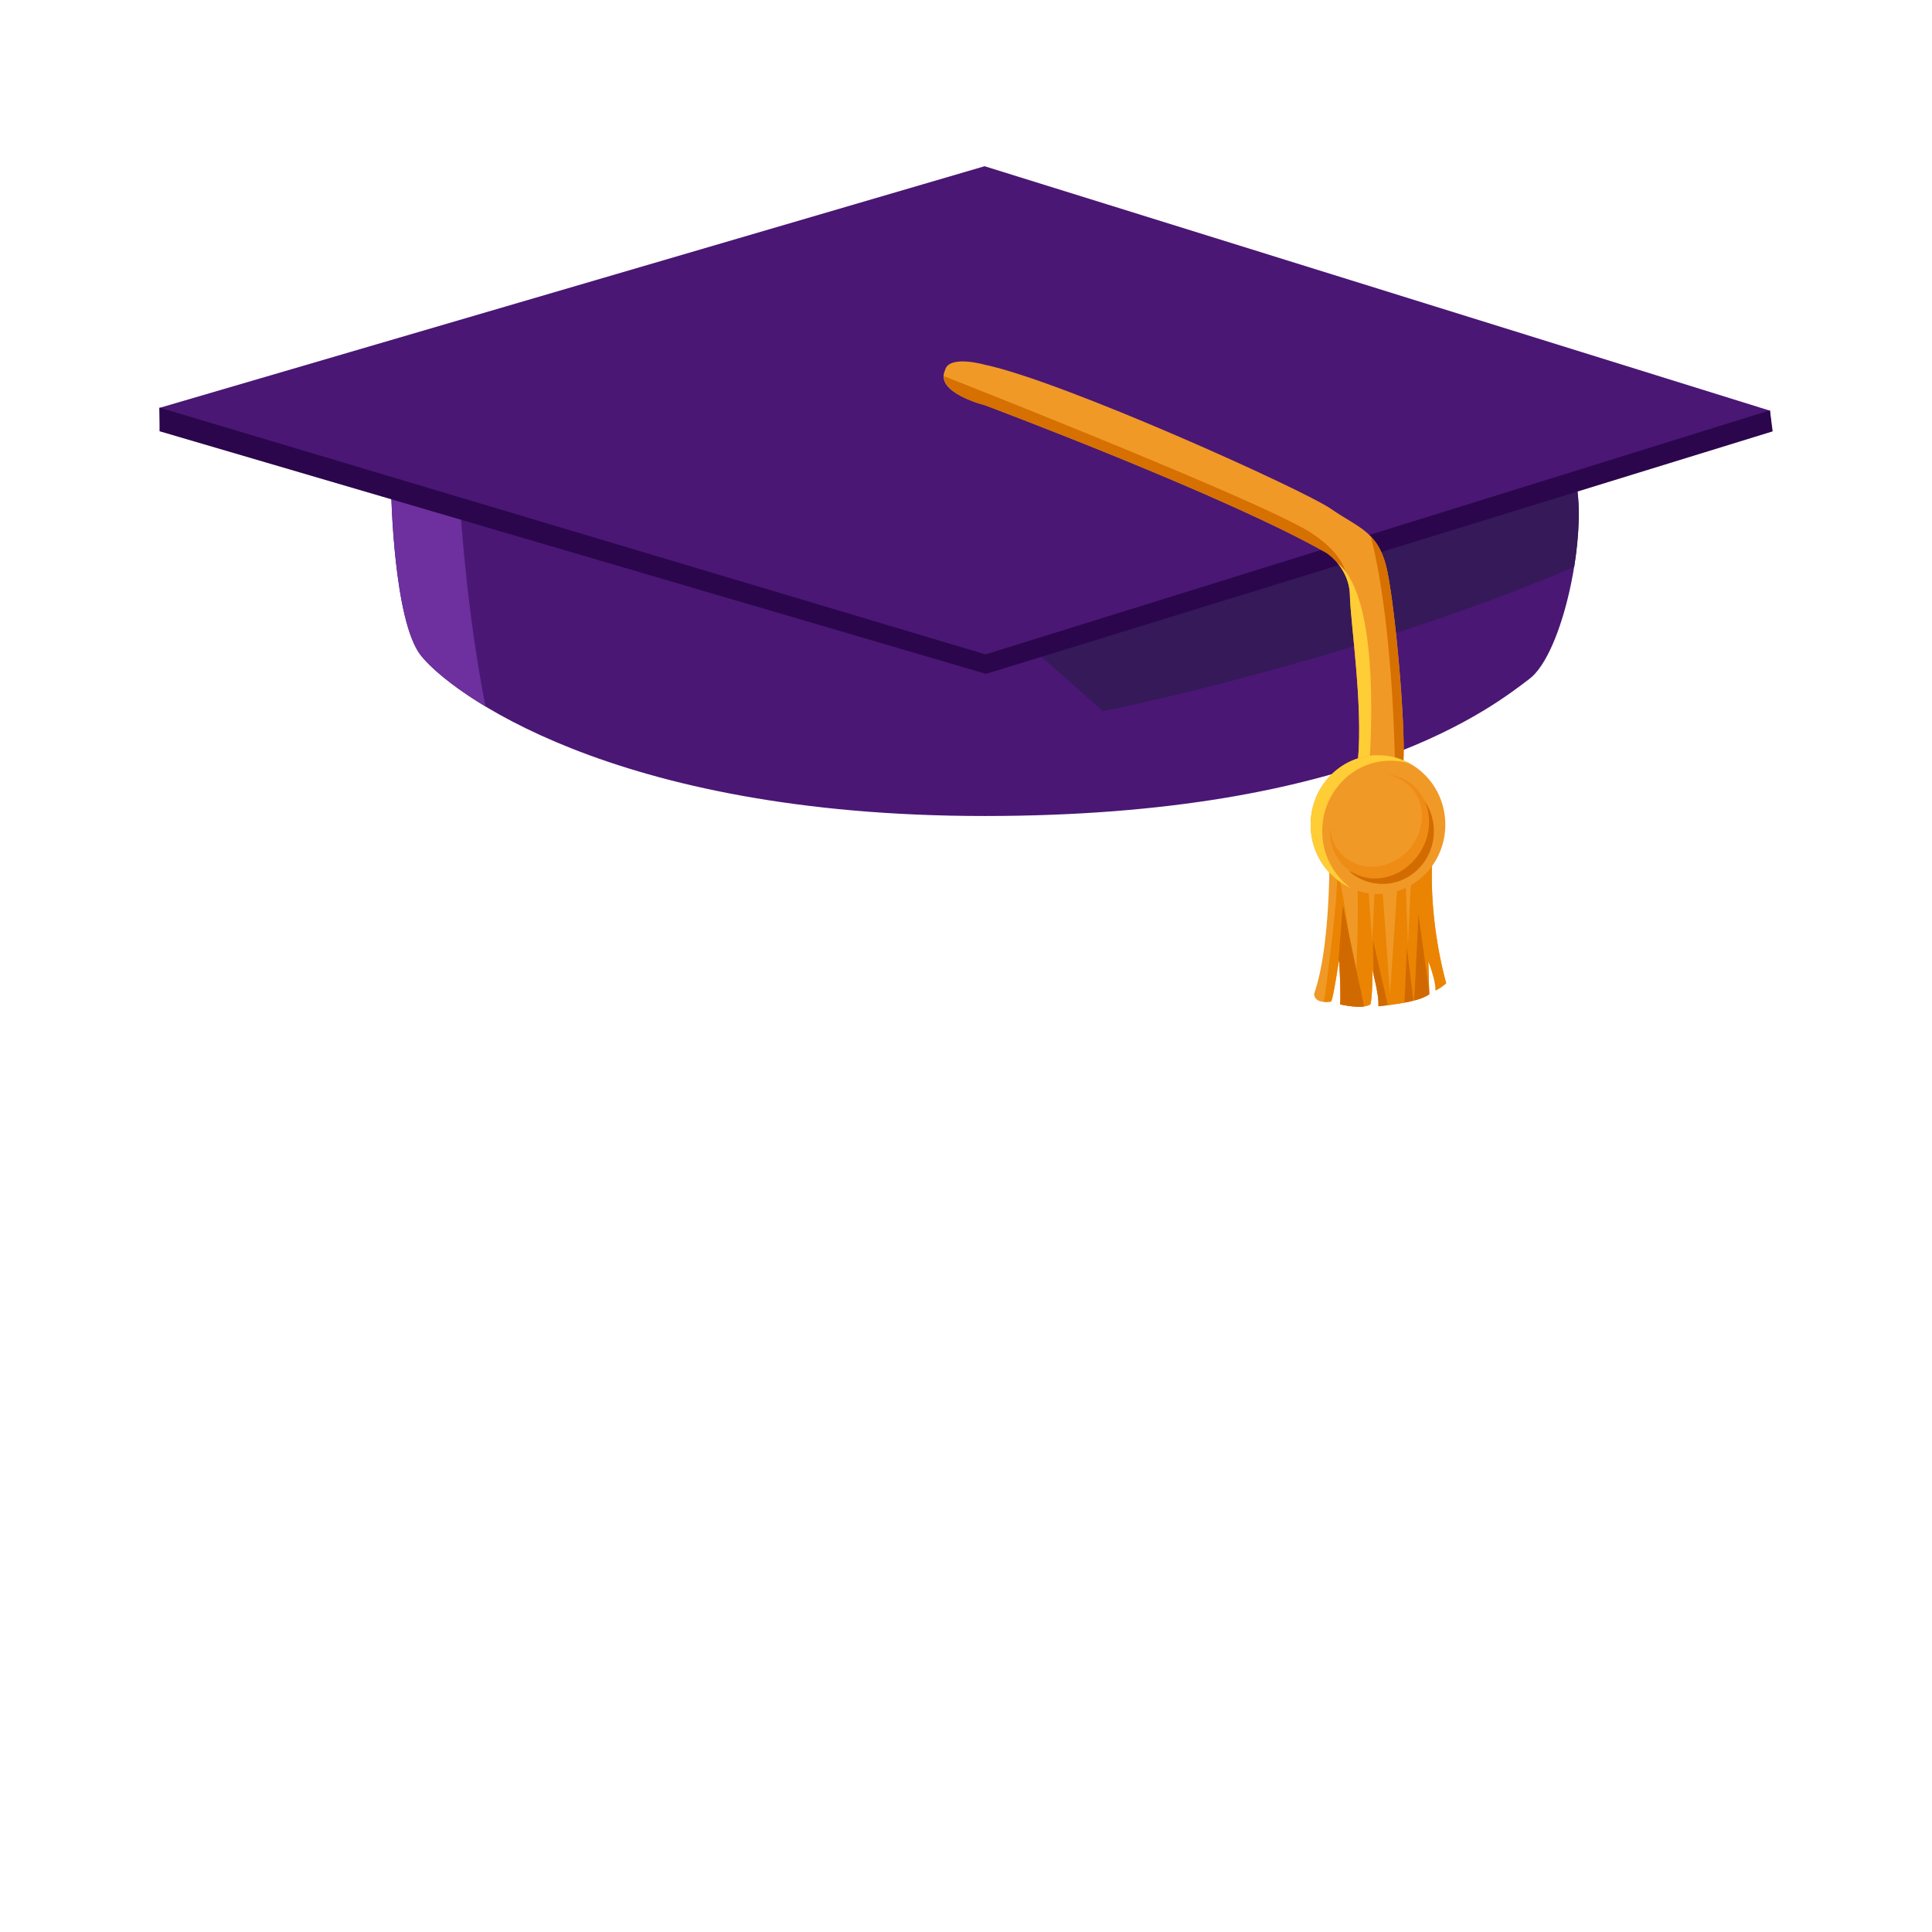 <svg id="Assets" xmlns="http://www.w3.org/2000/svg" viewBox="0 0 800 800"><defs><style>.cls-1{fill:#4a1775;}.cls-2{fill:#6d309e;}.cls-3{fill:#351959;}.cls-4{fill:#2b064c;}.cls-5{fill:#f09927;}.cls-6{fill:#d67000;}.cls-7{fill:#ffcd35;}.cls-8{fill:#f09926;}.cls-9{fill:#eb8403;}.cls-10{fill:#d06a00;}.cls-11{fill:#d36c00;}.cls-12{fill:#ee8c15;}</style></defs><g id="Forma_36" data-name="Forma 36"><path class="cls-1" d="M652.4,199,162,204.3s1,52.56,12.19,67,78.27,66.59,233.51,66.59,211.41-46.14,225.51-56.7S657.51,220.5,652.4,199Z"/></g><g id="Forma_36_copia_2" data-name="Forma 36 copia 2"><path class="cls-2" d="M190.15,204,162,204.3s1,52.56,12.19,67c3.41,4.41,12.06,12.35,26.86,21.25C194,256.87,191.14,220.32,190.15,204Z"/></g><g id="Forma_36_copia" data-name="Forma 36 copia"><path class="cls-3" d="M652.4,199l-117.87,1.28L398,242.35l58.71,52.13s103.76-20.72,195.13-59.73C654,221.15,654.47,207.71,652.4,199Z"/></g><g id="Forma_39_copia_2" data-name="Forma 39 copia 2"><polygon class="cls-1" points="732.9 170.05 407.69 68.83 65.98 168.91 66.35 178.42 407.69 278.5 733.64 178.04 732.9 170.05"/></g><g id="Forma_39_copia" data-name="Forma 39 copia"><polygon class="cls-4" points="732.89 169.91 408.07 270.97 66.06 168.79 66.06 178.57 408.29 279.04 734.02 178.62 732.89 169.91"/></g><g id="Forma_40" data-name="Forma 40"><path class="cls-5" d="M574.48,236.64c-3.41-16.57-11.75-17.88-23.26-25.88S440.08,157.8,407.69,151c0,0-14.82-4.21-16.37,2.28-4.41,9.31,16.37,14.46,16.37,14.46S507.42,205.07,549.37,229c0,0,9.35,6,9.6,17.5s5.43,45.24,3.33,68.12,18,16.32,18.83.76S577.89,253.21,574.48,236.64Z"/></g><g id="Forma_40_copia_3" data-name="Forma 40 copia 3"><path class="cls-6" d="M543.46,221c-16.5-11.19-123.57-53.78-152.63-65.26.33,8,16.86,12,16.86,12S507.42,205.07,549.37,229a23.49,23.49,0,0,1,8.21,10.47C557.4,235.41,554.88,228.78,543.46,221Z"/></g><g id="Forma_40_copia_2" data-name="Forma 40 copia 2"><path class="cls-6" d="M574.48,236.64c-1.44-7-3.77-11.28-6.84-14.49,3.42,13.34,9.38,44.62,10.16,102.57a17,17,0,0,0,3.33-9.31C582,299.86,577.89,253.21,574.48,236.64Z"/></g><g id="Forma_40_copia" data-name="Forma 40 copia"><path class="cls-7" d="M553.77,233.1a21.46,21.46,0,0,1,5.2,13.43c.26,11.5,5.43,45.24,3.33,68.12a26.6,26.6,0,0,0,.27,7.78l4.16-.17C571,259,561.52,239.11,553.77,233.1Z"/></g><g id="Forma_505" data-name="Forma 505"><path class="cls-8" d="M598.85,407.12s-7.88-26.43-5.53-55.18l-42.84,1.14s.66,38.47-6.28,58.23c0,0-.73,4.48,7,3.42,1.1-2.62,2.52-13,3.32-17.5,0,0,.84,15.93.37,18.64,0,0,9,2.24,12.56,0,.75-2.69.91-10.9.73-14.46,0,0,3,11,2.59,15.22,0,0,16.33-1.28,21.05-4.94l-.37-13.7s3.28,8.62,2.95,12.17A19.82,19.82,0,0,0,598.85,407.12Z"/></g><g id="Forma_505_copia_2" data-name="Forma 505 copia 2"><path class="cls-9" d="M598.85,407.12s-7.26-24.37-5.77-51.76l-8.63,5.72L583,391.14l-1.11-29.3-3,1.14-3.32,48.71L572.27,366l-3,1.14L568.2,390l-1.84-25.12h-4.43c.91,8.33-.33,39.52-.88,51.93,2.39.16,4.91,0,6.42-.94.75-2.69.91-10.9.73-14.46,0,0,3,11,2.59,15.22,0,0,16.33-1.28,21.05-4.94l-.37-13.7s3.28,8.62,2.95,12.17A19.82,19.82,0,0,0,598.85,407.12Zm-50.65,7.74a14.16,14.16,0,0,0,3-.13c1.1-2.62,2.52-13,3.32-17.5,0,0,.84,15.93.37,18.64a39.17,39.17,0,0,0,6,.93c-.21-27.11-7.06-56.87-7.06-56.87C553.83,374.38,549.42,406.3,548.2,414.86Z"/></g><g id="Forma_505_copia" data-name="Forma 505 copia"><path class="cls-10" d="M554.06,400.15c.17-1.11.34-2.11.48-2.92,0,0,.84,15.93.37,18.64,0,0,5.81,1.44,9.93.86l-8.82-42Zm14.69,3.35c.85,3.4,2.36,10.05,2,13.13,0,0,1.58-.12,3.91-.4l-6.13-27Zm23,6.77-4.39-31.69-1.75,35.67a18.49,18.49,0,0,0,6.18-2.56Zm-10.19,4.89c1.26-.24,2.51-.51,3.71-.82l-2.71-22.06Z"/></g><g id="Elipse_508" data-name="Elipse 508"><ellipse class="cls-5" cx="570.6" cy="341.48" rx="27.88" ry="28.73"/></g><g id="Elipse_508_copia_2" data-name="Elipse 508 copia 2"><path class="cls-7" d="M575.75,315a27.34,27.34,0,0,1,8.33,1.3,27.08,27.08,0,0,0-13.48-3.58c-15.39,0-27.88,12.86-27.88,28.73a28.78,28.78,0,0,0,16.54,26.24,29.31,29.31,0,0,1-11.74-23.6C547.52,328.05,560.16,315,575.75,315Z"/></g><g id="Elipse_1709_copia_2" data-name="Elipse 1709 copia 2"><path class="cls-11" d="M588.59,329.94c3.35,7.78,1.65,17.6-5,24.66-6.89,7.3-17,9.43-25.09,6a20.78,20.78,0,0,0,14,5.41c11.73,0,21.23-9.79,21.23-21.88A22.12,22.12,0,0,0,588.59,329.94Z"/></g><g id="Elipse_1709_copia" data-name="Elipse 1709 copia"><path class="cls-12" d="M586,326a18.09,18.09,0,0,0-11.66-5.19,16.9,16.9,0,0,1,9.12,4.44c7.29,6.91,7.06,19-.52,27s-19.62,8.86-26.91,1.95a17.2,17.2,0,0,1-5.27-11.43,20.11,20.11,0,0,0,5.69,15.74c7.85,7.76,20.83,6.78,29-2.19S593.89,333.77,586,326Z"/></g></svg>